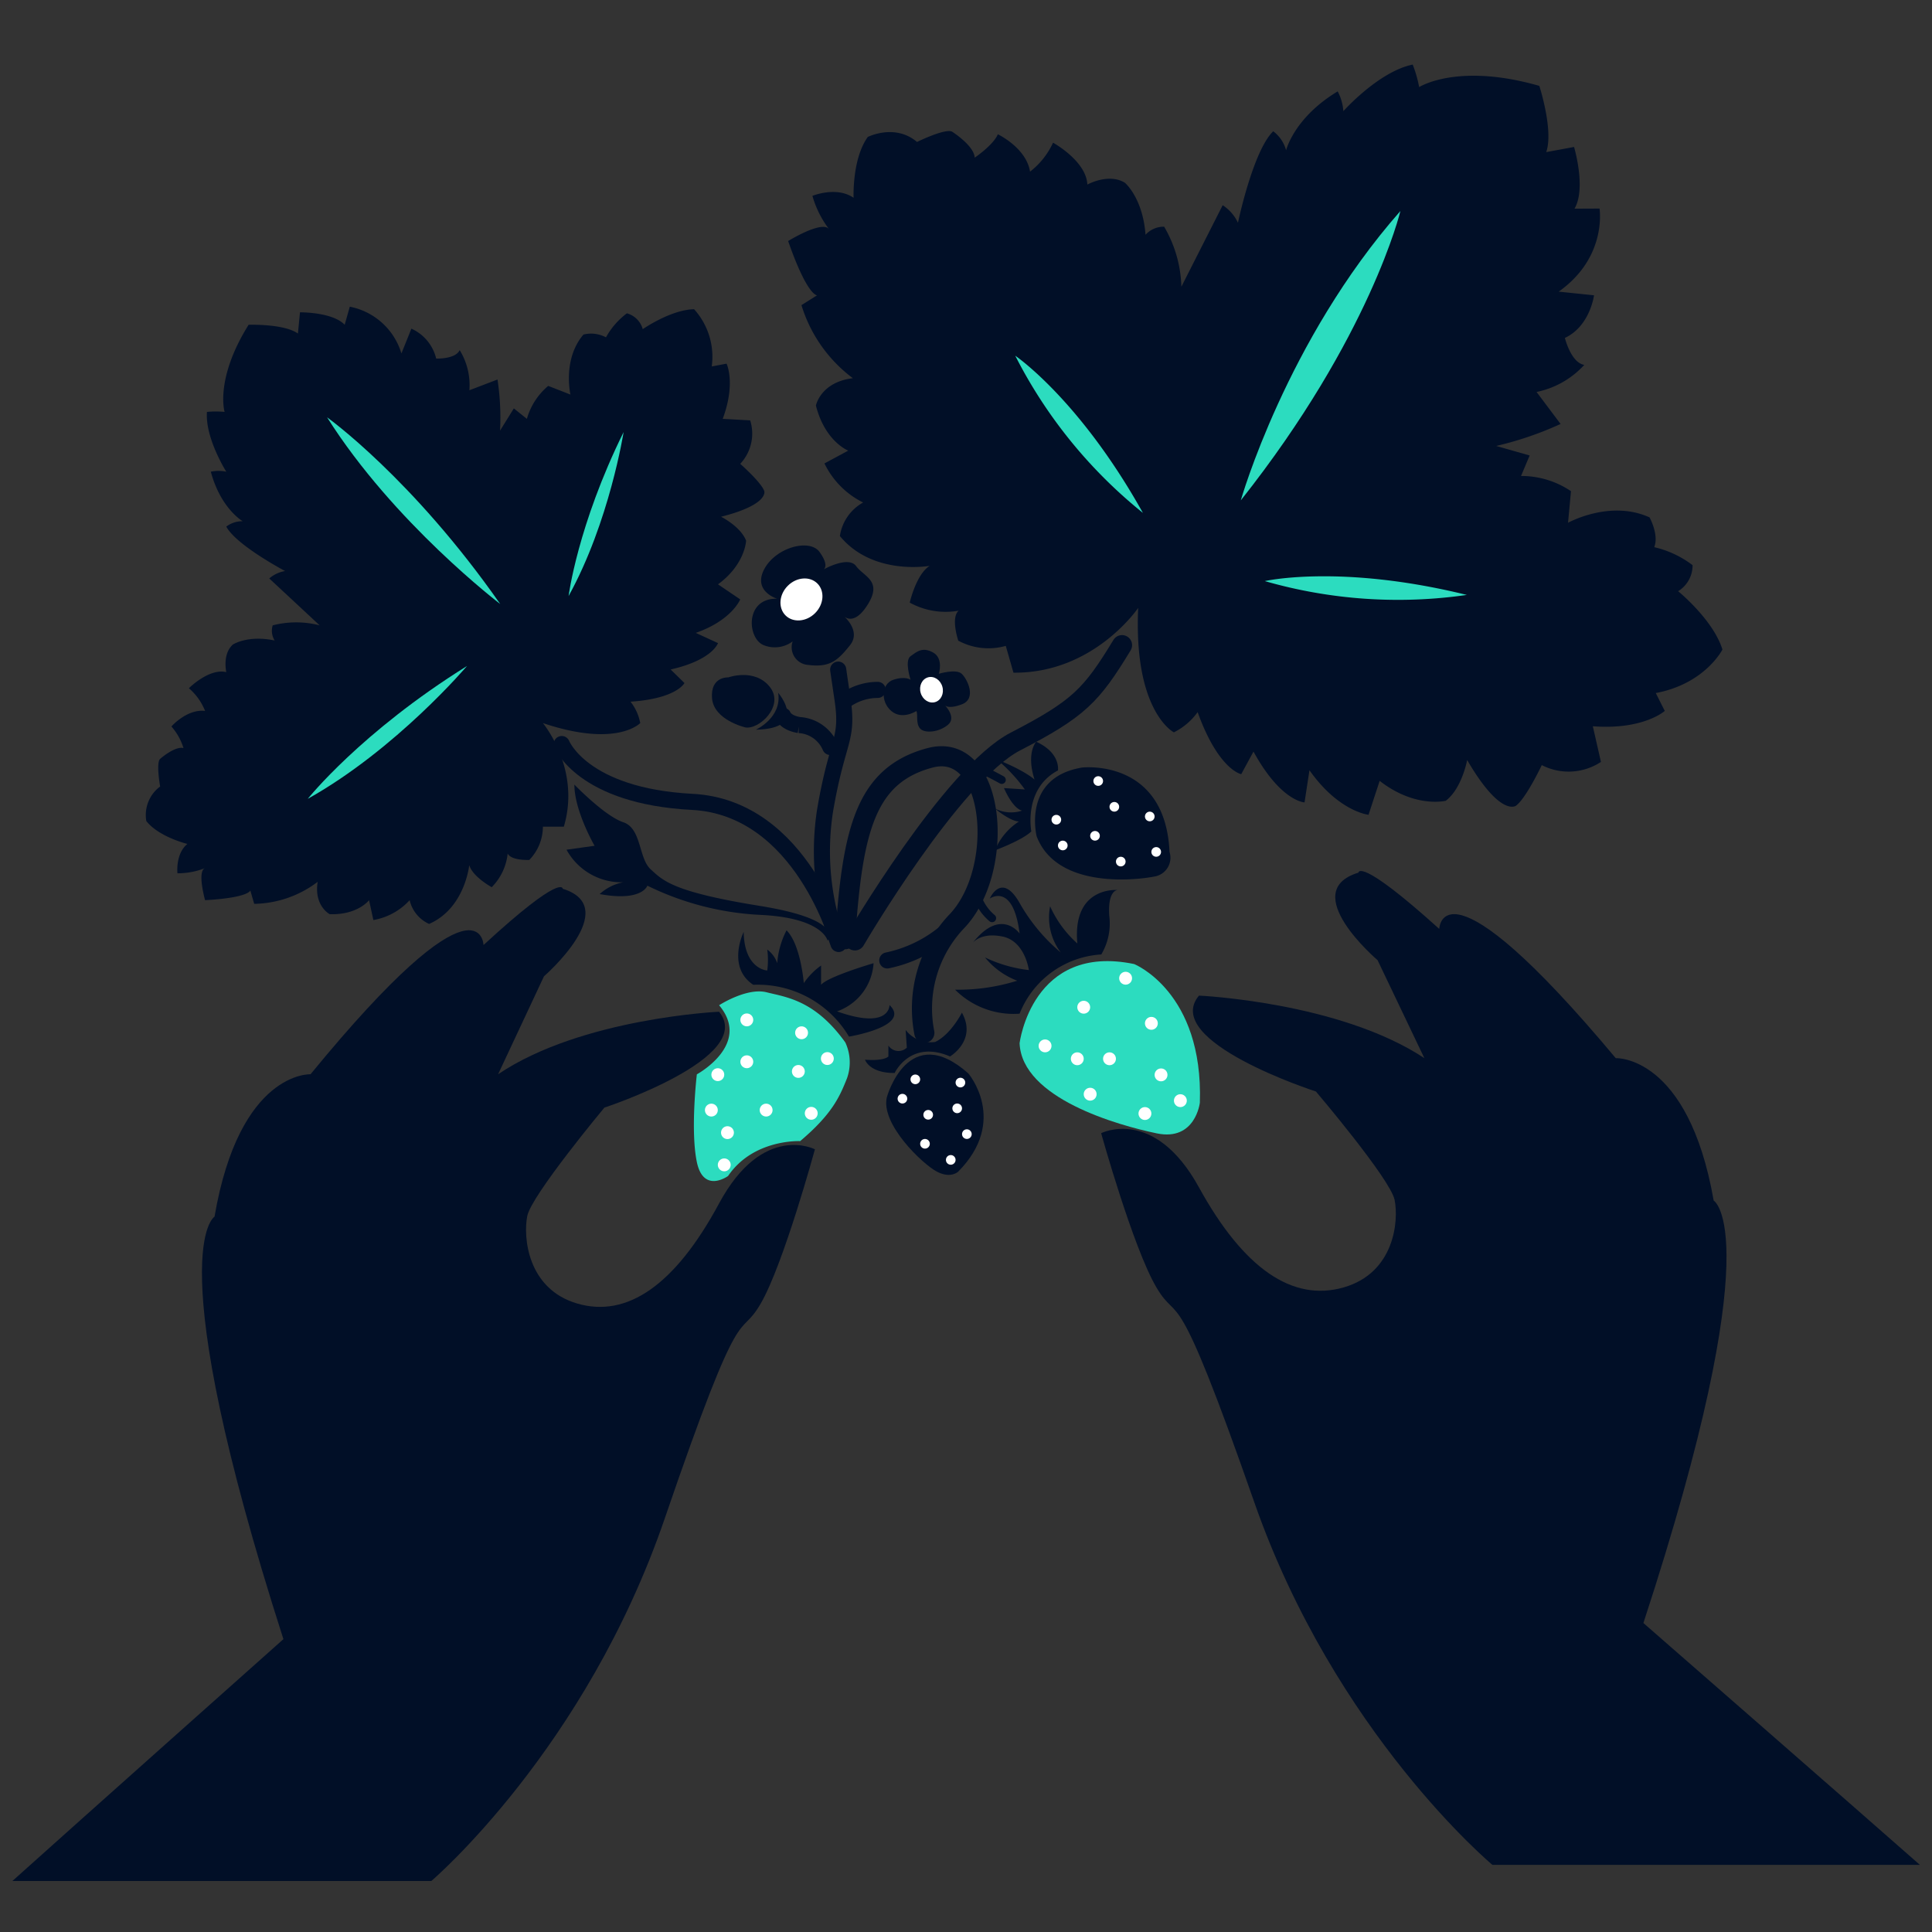 <svg xmlns="http://www.w3.org/2000/svg" xmlns:xlink="http://www.w3.org/1999/xlink" width="240" height="240" viewBox="0 0 240 240">
  <rect x="0" y="0" width="240" height="240" fill="#333333" stroke="none"/>
  <defs>
    <clipPath id="clip-path">
      <rect id="長方形_1" data-name="長方形 1" width="240" height="240" transform="translate(410 380)" fill="none"/>
    </clipPath>
  </defs>
  <g id="icon-04" transform="translate(-410 -380)" clip-path="url(#clip-path)">
    <g id="icon4" transform="translate(411.539 373.535)">
      <path id="パス_33" data-name="パス 33" d="M588.742,616.3h-53.1S516.1,599.983,506.058,571.24s-9.246-21.751-12.152-26.671-6.868-19.161-6.868-19.161,6.6-3.366,12.152,6.732,11.623,14.242,17.963,12.429,6.868-8.286,6.34-10.875-9.774-13.465-9.774-13.465-19.284-6.214-14.529-11.911c0,0,17.435.777,28,7.768l-5.812-12.17s-10.038-8.545-2.377-10.875c0,0,0-2.072,10.038,6.991,0,0,.264-9.84,21.926,16.054,0,0,8.994-.434,12.164,17.691,0,0,7.12,4.059-8.729,52.481,0,0,26.482,23.11,34.341,30.037" transform="translate(-351.789 -378.174)" fill="#010f27"/>
      <path id="パス_1" data-name="パス 1" d="M487.039,616.3h52.046s19.161-16.313,29-45.055S577.149,549.49,580,544.57s6.732-19.161,6.732-19.161-6.473-3.366-11.911,6.732-11.393,14.242-17.608,12.429-6.732-8.286-6.214-10.875,9.581-13.465,9.581-13.465,18.9-6.214,14.242-11.911c0,0-17.09.777-27.447,7.768l5.7-12.17s9.84-8.545,2.33-10.875c0,0,0-2.072-9.84,6.991,0,0-.259-9.84-21.492,16.054,0,0-8.816-.434-11.923,17.691,0,0-6.98,4.059,8.557,52.481,0,0-25.958,23.11-33.662,30.037" transform="translate(-487.039 -376.173)" fill="#010f27"/>
      <g id="group" transform="translate(84.659 122.033)">
        <path id="パス_2" data-name="パス 2" d="M703.822,547.086s-3.054,2.228-3.879-1.733,0-10.894,0-10.894,6.85-3.714,2.765-8.583c0,0,3.425-2.228,5.9-1.609s6.025.99,9.78,6.231a5.889,5.889,0,0,1,.206,4.457c-.908,2.27-1.816,4.415-5.818,7.8,0,0-5.818-.289-8.955,4.333" transform="translate(-699.576 -516.569)" fill="#2cdcbf"/>
        <circle id="楕円形_1" data-name="楕円形 1" cx="0.8" cy="0.8" r="0.8" transform="translate(5.773 10.326)" fill="#fff"/>
        <circle id="楕円形_2" data-name="楕円形 2" cx="0.8" cy="0.8" r="0.8" transform="translate(12.576 11.927)" fill="#fff"/>
        <circle id="楕円形_3" data-name="楕円形 3" cx="0.8" cy="0.8" r="0.8" transform="translate(12.176 16.729)" fill="#fff"/>
        <circle id="楕円形_4" data-name="楕円形 4" cx="0.8" cy="0.8" r="0.8" transform="translate(15.778 15.129)" fill="#fff"/>
        <circle id="楕円形_5" data-name="楕円形 5" cx="0.8" cy="0.8" r="0.8" transform="translate(5.773 15.529)" fill="#fff"/>
        <circle id="楕円形_6" data-name="楕円形 6" cx="0.8" cy="0.8" r="0.8" transform="translate(2.171 17.13)" fill="#fff"/>
        <circle id="楕円形_7" data-name="楕円形 7" cx="0.8" cy="0.8" r="0.8" transform="translate(1.37 21.532)" fill="#fff"/>
        <circle id="楕円形_8" data-name="楕円形 8" cx="0.8" cy="0.8" r="0.8" transform="translate(3.371 24.333)" fill="#fff"/>
        <circle id="楕円形_9" data-name="楕円形 9" cx="0.8" cy="0.8" r="0.8" transform="translate(2.971 28.335)" fill="#fff"/>
        <circle id="楕円形_10" data-name="楕円形 10" cx="0.8" cy="0.8" r="0.8" transform="translate(8.174 21.532)" fill="#fff"/>
        <circle id="楕円形_11" data-name="楕円形 11" cx="0.8" cy="0.8" r="0.8" transform="translate(13.777 21.932)" fill="#fff"/>
        <path id="パス_3" data-name="パス 3" d="M715.2,511.965a13.176,13.176,0,0,1,11.893,6.437s7.8-1.279,5.034-3.92c0,0,.083,3.136-6.52.784a6.787,6.787,0,0,0,4.539-5.984s-5.653,1.651-6.52,2.682v-2.393a8.661,8.661,0,0,0-2.146,2.187s-.371-4.787-2.146-6.561a10.61,10.61,0,0,0-1.155,4.085,3.458,3.458,0,0,0-1.238-1.692,10,10,0,0,1,0,2.6s-2.847-.124-2.93-4.787c0,0-2.146,4.333,1.188,6.561" transform="translate(-707.827 -505.198)" fill="#010f27"/>
      </g>
      <g id="group-2" data-name="group" transform="translate(105.916 132.261)">
        <path id="パス_4" data-name="パス 4" d="M759.552,549.082s2.65-9.554,10.112-2.929c0,0,5.021,5.858-1.255,12.2,0,0-.907.907-2.65,0s-7.038-5.917-6.207-9.275" transform="translate(-756.832 -538.605)" fill="#010f27"/>
        <circle id="楕円形_13" data-name="楕円形 13" cx="0.6" cy="0.6" r="0.6" transform="translate(4.048 10.086)" fill="#fff"/>
        <circle id="楕円形_14" data-name="楕円形 14" cx="0.6" cy="0.6" r="0.6" transform="translate(5.649 7.685)" fill="#fff"/>
        <circle id="楕円形_15" data-name="楕円形 15" cx="0.6" cy="0.6" r="0.6" transform="translate(11.251 8.085)" fill="#fff"/>
        <circle id="楕円形_16" data-name="楕円形 16" cx="0.6" cy="0.6" r="0.6" transform="translate(10.851 11.286)" fill="#fff"/>
        <circle id="楕円形_17" data-name="楕円形 17" cx="0.6" cy="0.6" r="0.6" transform="translate(7.249 12.087)" fill="#fff"/>
        <circle id="楕円形_18" data-name="楕円形 18" cx="0.6" cy="0.6" r="0.6" transform="translate(6.849 15.689)" fill="#fff"/>
        <circle id="楕円形_19" data-name="楕円形 19" cx="0.6" cy="0.6" r="0.6" transform="translate(10.051 17.69)" fill="#fff"/>
        <circle id="楕円形_20" data-name="楕円形 20" cx="0.6" cy="0.6" r="0.6" transform="translate(12.052 14.488)" fill="#fff"/>
        <path id="パス_5" data-name="パス 5" d="M756.573,538.285s1.935-4.17,6.875-2.047c0,0,3.38-2,1.476-5.439,0,0-1.367,2.71-3.321,3.638a3.921,3.921,0,0,1-3.669-1.489l.146,2.2a1.5,1.5,0,0,1-2.289-.263v1.355s-.489.592-2.906.4c0,0,.519,1.675,3.688,1.651" transform="translate(-752.886 -530.798)" fill="#010f27"/>
      </g>
      <g id="group-3" data-name="group" transform="translate(117.107 116.73)">
        <path id="パス_6" data-name="パス 6" d="M801.092,524.879s1.541-12.455,14.234-9.826c0,0,8.613,3.445,8.159,17.226,0,0-.544,4.805-5.349,3.808s-16.772-4.352-17.044-11.207" transform="translate(-793.081 -505.56)" fill="#2cdcbf"/>
        <circle id="楕円形_21" data-name="楕円形 21" cx="0.8" cy="0.8" r="0.8" transform="translate(15.178 14.056)" fill="#fff"/>
        <circle id="楕円形_22" data-name="楕円形 22" cx="0.8" cy="0.8" r="0.8" transform="translate(10.376 18.858)" fill="#fff"/>
        <circle id="楕円形_23" data-name="楕円形 23" cx="0.8" cy="0.8" r="0.8" transform="translate(20.381 10.454)" fill="#fff"/>
        <circle id="楕円形_24" data-name="楕円形 24" cx="0.8" cy="0.8" r="0.8" transform="translate(23.582 16.057)" fill="#fff"/>
        <circle id="楕円形_25" data-name="楕円形 25" cx="0.8" cy="0.8" r="0.8" transform="translate(18.38 20.459)" fill="#fff"/>
        <circle id="楕円形_26" data-name="楕円形 26" cx="0.8" cy="0.8" r="0.8" transform="translate(14.378 20.459)" fill="#fff"/>
        <circle id="楕円形_27" data-name="楕円形 27" cx="0.8" cy="0.8" r="0.8" transform="translate(15.978 24.861)" fill="#fff"/>
        <circle id="楕円形_28" data-name="楕円形 28" cx="0.8" cy="0.8" r="0.8" transform="translate(22.782 27.262)" fill="#fff"/>
        <circle id="楕円形_29" data-name="楕円形 29" cx="0.8" cy="0.8" r="0.8" transform="translate(24.783 22.46)" fill="#fff"/>
        <circle id="楕円形_30" data-name="楕円形 30" cx="0.8" cy="0.8" r="0.8" transform="translate(27.184 25.662)" fill="#fff"/>
        <path id="パス_7" data-name="パス 7" d="M789.086,507.535a11.672,11.672,0,0,1,10.146-7.355,7.527,7.527,0,0,0,.99-4.828c-.206-3.26,1.073-3.177,1.073-3.177s-5.695-.536-5.034,6.644a13.747,13.747,0,0,1-3.384-4.622,7.238,7.238,0,0,0,1.321,5.736,22.33,22.33,0,0,1-5.111-6.149c-2.243-3.941-3.708-.546-3.708-.546s2.906-2.076,3.708,4.343c0,0-2.337-3.343-5.886,1.238,0,0,.938-1.437,3.755-.867s3.281,4.168,3.281,4.168a17.1,17.1,0,0,1-5.447-1.568,9.526,9.526,0,0,0,4,2.889,24.4,24.4,0,0,1-7.717,1.114,10.247,10.247,0,0,0,8.011,2.981" transform="translate(-781.074 -491.879)" fill="#010f27"/>
        <path id="パス_34" data-name="パス 34" d="M20.35,21.553a6.094,6.094,0,0,1-2.089-3.647" transform="translate(-15.756 -17.761)" fill="none" stroke="#010f27" stroke-linecap="round" stroke-width="1"/>
      </g>
      <g id="group-4" data-name="group" transform="translate(122.051 98.606)">
        <path id="パス_8" data-name="パス 8" d="M806.084,462.8s-1.857-7.3,5.653-8.542c0,0,10.317-1.2,10.853,10.482a2.364,2.364,0,0,1-1.857,3.054c-2.558.5-12.173,1.486-14.649-4.993" transform="translate(-800.897 -451.053)" fill="#010f27"/>
        <path id="パス_9" data-name="パス 9" d="M797.955,457.433s-1.033-5.264,3.306-7.57c0,0,.376-2.165-2.7-3.564,0,0-1.277,1.362-.207,4.705,0,0-1.089-1.071-4.7-2.517a20.116,20.116,0,0,1,3.494,3.738l-2.592-.169s1.052,2.536,2.254,2.8a4.389,4.389,0,0,1-3.381-.263s1.859,1.578,2.986,1.615a7.784,7.784,0,0,0-2.986,3.588s3.437-1.273,4.527-2.362" transform="translate(-793.429 -446.299)" fill="#010f27"/>
        <circle id="楕円形_31" data-name="楕円形 31" cx="0.6" cy="0.6" r="0.6" transform="translate(7.832 12.287)" fill="#fff"/>
        <circle id="楕円形_32" data-name="楕円形 32" cx="0.6" cy="0.6" r="0.6" transform="translate(12.235 4.282)" fill="#fff"/>
        <circle id="楕円形_33" data-name="楕円形 33" cx="0.6" cy="0.6" r="0.6" transform="translate(7.032 9.085)" fill="#fff"/>
        <circle id="楕円形_34" data-name="楕円形 34" cx="0.6" cy="0.6" r="0.6" transform="translate(11.835 11.086)" fill="#fff"/>
        <circle id="楕円形_35" data-name="楕円形 35" cx="0.6" cy="0.6" r="0.6" transform="translate(14.236 7.484)" fill="#fff"/>
        <circle id="楕円形_36" data-name="楕円形 36" cx="0.6" cy="0.6" r="0.6" transform="translate(18.638 8.685)" fill="#fff"/>
        <circle id="楕円形_37" data-name="楕円形 37" cx="0.6" cy="0.6" r="0.6" transform="translate(19.438 13.087)" fill="#fff"/>
        <circle id="楕円形_38" data-name="楕円形 38" cx="0.6" cy="0.6" r="0.6" transform="translate(15.036 14.288)" fill="#fff"/>
      </g>
      <g id="group-5" data-name="group" transform="translate(91.851 74.225)">
        <path id="パス_13" data-name="パス 13" d="M720.711,391.852s-3-.907-1.6-3.626,5.649-3.905,6.9-2.162.488,2.162.488,2.162,3.069-1.743,4.045-.418,3.278,1.813,1.464,4.742-3.068,1.395-3.068,1.395,2.3,1.883.837,3.7-2.441,2.79-5.161,2.441a2.2,2.2,0,0,1-1.953-2.929,3.688,3.688,0,0,1-3.557.488c-2.092-.767-2.441-5.858,1.6-5.788" transform="translate(-717.584 -385.244)" fill="#010f27"/>
        <ellipse id="楕円形_39" data-name="楕円形 39" cx="2.801" cy="2.401" rx="2.801" ry="2.401" transform="translate(2.491 6.989) rotate(-45)" fill="#fff"/>
        <path id="パス_20" data-name="パス 20" d="M741.393,456.108A33,33,0,0,1,739.72,439.5c1.534-8.953,2.929-8.611,2.162-13.8s-.488-3.349-.488-3.349" transform="translate(-730.611 -406.61)" fill="none" stroke="#010f27" stroke-linecap="round" stroke-width="2"/>
      </g>
      <g id="group-6" data-name="group" transform="translate(103.285 87.188)">
        <path id="パス_14" data-name="パス 14" d="M762.719,425.211s-1.759,1.155-3.12,0-1.238-3.384.248-3.879,2.146,0,2.146,0-.786-2.378,0-2.936,1.486-1.19,2.806-.448.7,2.641.7,2.641,2.146-.66,2.847,0,1.9,3.095,0,3.8-2.187,0-2.187,0,1.609,1.568.5,2.517-2.889,1.114-3.466.5-.263-1.692-.47-2.187" transform="translate(-753.702 -417.61)" fill="#010f27"/>
        <ellipse id="楕円形_40" data-name="楕円形 40" cx="1.401" cy="1.601" rx="1.401" ry="1.601" transform="translate(9.103 3.806) rotate(-16)" fill="#fff"/>
        <path id="パス_21" data-name="パス 21" d="M749.151,428.076a7.032,7.032,0,0,1,4.207-1.427" transform="translate(-749.151 -421.671)" fill="none" stroke="#010f27" stroke-linecap="round" stroke-width="2"/>
      </g>
      <g id="group-7" data-name="group" transform="translate(101.351 98.969)">
        <path id="パス_10" data-name="パス 10" d="M756.544,485.274a15.706,15.706,0,0,1,4.106-13.931c6.067-6.486,4.672-22.386-3.417-20.224s-9.624,9.136-10.531,22.526" transform="translate(-744.609 -449.476)" fill="none" stroke="#010f27" stroke-linecap="round" stroke-width="2.5"/>
        <path id="パス_11" data-name="パス 11" d="M741.474,515.547" transform="translate(-741.474 -488.24)" fill="none" stroke="#707070" stroke-width="1"/>
        <path id="パス_12" data-name="パス 12" d="M757.331,509.137a16.624,16.624,0,0,0,9.206-5.44" transform="translate(-750 -482.333)" fill="none" stroke="#010f27" stroke-linecap="round" stroke-width="2"/>
        <path id="パス_15" data-name="パス 15" d="M787.82,493.285" transform="translate(-769.217 -474.888)" fill="none" stroke="#010f27" stroke-linecap="round" stroke-width="3"/>
        <path id="パス_16" data-name="パス 16" d="M782.8,449.324a41.828,41.828,0,0,1,5.009,2.367" transform="translate(-766.258 -447.315)" fill="none" stroke="#010f27" stroke-linecap="round" stroke-width="1"/>
      </g>
      <g id="group-8" data-name="group" transform="translate(86.898 90.316)">
        <path id="パス_17" data-name="パス 17" d="M709.279,431.958s-3.905-.907-4.115-3.626,2.022-2.58,2.022-2.58,3.278-1.186,5.161,1.186-1.395,5.37-3.069,5.021" transform="translate(-705.151 -425.455)" fill="#010f27"/>
        <path id="パス_18" data-name="パス 18" d="M718.8,435.564s3.26-1.486,2.765-4.581c0,0,3.879,4.457-2.765,4.581" transform="translate(-713.335 -428.771)" fill="#010f27"/>
        <path id="パス_19" data-name="パス 19" d="M727.251,438.1s.289.867,1.981,1.155a4.485,4.485,0,0,1,3.879,2.724" transform="translate(-718.406 -433.038)" fill="none" stroke="#010f27" stroke-linecap="round" stroke-width="2"/>
      </g>
      <g id="group-9" data-name="group" transform="translate(68.241 86.609)">
        <path id="パス_24" data-name="パス 24" d="M750.578,453.959s12.058-20.628,19.946-24.708,9.429-5.712,13.237-11.967" transform="translate(-714.158 -417.284)" fill="none" stroke="#010f27" stroke-linecap="round" stroke-width="2.5"/>
        <path id="パス_25" data-name="パス 25" d="M692.99,471.769s-4.53-16.9-18.2-17.609-16.213-7.183-16.213-7.183" transform="translate(-658.575 -434.693)" fill="none" stroke="#010f27" stroke-linecap="round" stroke-width="2"/>
        <path id="パス_26" data-name="パス 26" d="M670.1,472.12s-.628,2.022-5.928,1.046A6.043,6.043,0,0,1,667.1,471.7a7.784,7.784,0,0,1-7.044-4.045l3.487-.488s-2.511-4.324-2.511-7.6c0,0,3.766,3.905,6.067,4.673s1.883,4.463,3.417,5.858,2.72,2.79,13.529,4.533,8.439,4.324,8.439,4.324-.558-2.859-8.439-3.208A35.717,35.717,0,0,1,670.1,472.12h0" transform="translate(-659.461 -442.245)" fill="#010f27"/>
      </g>
      <g id="group-10" data-name="group" transform="translate(89.904 0)">
        <path id="パス_23" data-name="パス 23" d="M65.568,68.765s6.315,7.537,3.463,17.111H65.568a7.878,7.878,0,0,1-2.25,5.492s-3,.143-3.566-1.07a9.234,9.234,0,0,1-2.639,5.563s-3.138-1.712-3.709-3.637c0,0-.713,7.132-6.633,9.7A5.729,5.729,0,0,1,43.562,98a10.518,10.518,0,0,1-5.991,3.281L36.858,98s-1.854,2.461-6.49,2.318c0,0-2.639-1.355-2-5.349a17.8,17.8,0,0,1-10.484,3.637L17.245,96.4s-.2,1.195-7.471,1.6c0,0-1.355-4.8,0-5.3a12.438,12.438,0,0,1-4.565.856s-.357-3.21,1.64-4.85c0,0-4.707-1.141-6.776-3.78,0,0-.713-3.709,2.282-5.706,0,0-.713-3.923,0-4.565,0,0,2.425-2.14,3.851-1.783,0,0-.856-2.639-2-3.566,0,0,2.568-2.924,5.563-2.568A9.619,9.619,0,0,0,7.1,63s3.319-3.344,6.176-2.662c0,0-.682-2.954,1.071-4.545,0,0,2.4-1.623,6.915-.682a3.049,3.049,0,0,1-.325-2.5,15.532,15.532,0,0,1,7.759,0l-8.322-7.726a5.283,5.283,0,0,1,2.617-1.224s-8.077-4.262-9.715-7.343a4.4,4.4,0,0,1,2.709-.886s-3.619-2.057-5.265-8.177a6.184,6.184,0,0,1,2.556,0s-3.526-5.571-3.189-9.875a15.444,15.444,0,0,1,2.912,0s-1.646-5.412,3.967-14.391c0,0,5.824-.2,8.145,1.445l.338-3.5s5.36-.063,7.385,2.057L33.677,0S39.754.717,42.2,7.723l1.646-4.094s3.545,1.519,4.094,4.938c0,0,3.165.127,3.883-1.393a11.032,11.032,0,0,1,1.6,6.626l4.642-1.773a41.963,41.963,0,0,1,.422,8.44L60.771,16.8l2.152,1.73a11.03,11.03,0,0,1,3.524-5.444l3.672,1.435S68.768,8.694,72.271,4.6c0,0,2.406-.549,3.714.464A12.508,12.508,0,0,1,79.445,1.1a3.761,3.761,0,0,1,2.616,2.617S86.662.506,90.544.422c0,0,3.5,3.25,2.912,9.453L95.9,9.411s1.562,3.207-.633,9.116l4.537.253a7.3,7.3,0,0,1-1.646,7.174s3.418,3,3.967,4.473c0,0,.886,2.237-7.132,4.262,0,0,3.207,1.583,4.136,3.946,0,0-.127,3.925-4.642,7.217l3.672,2.49s-1.393,3.461-7.343,5.528l3.672,1.688s-.9,2.8-7.818,4.357l2.279,2.237s-1.266,2.574-8.9,3.081a8.1,8.1,0,0,1,1.6,3.531s-3.833,4.122-16.082,0" transform="translate(97.974 0) rotate(74)" fill="#010f27"/>
        <path id="パス_27" data-name="パス 27" d="M870.836,316.385s5.649-19.859,19.828-35.947c0,0-3.733,15.628-19.828,35.947" transform="translate(-808.143 -247.762)" fill="#2cdcbf"/>
        <path id="パス_28" data-name="パス 28" d="M0,21.353A59.884,59.884,0,0,1,13.3,0S10.8,9.284,0,21.353" transform="translate(30.344 63.227) rotate(-71)" fill="#2cdcbf"/>
        <path id="パス_29" data-name="パス 29" d="M0,21.353A59.884,59.884,0,0,1,13.3,0S10.8,9.284,0,21.353" transform="translate(71.918 90.393) rotate(-118)" fill="#2cdcbf"/>
      </g>
      <g id="group-11" data-name="group" transform="translate(16.582 44.568)">
        <path id="パス_22" data-name="パス 22" d="M577.791,362.567s4.75,5.669,2.6,12.87h-2.6a5.926,5.926,0,0,1-1.692,4.131s-2.253.107-2.682-.8a6.946,6.946,0,0,1-1.985,4.184s-2.36-1.287-2.79-2.736c0,0-.536,5.365-4.989,7.3a4.309,4.309,0,0,1-2.414-2.951,7.912,7.912,0,0,1-4.506,2.468l-.536-2.468s-1.395,1.851-4.882,1.743c0,0-1.985-1.019-1.5-4.023a13.392,13.392,0,0,1-7.886,2.736l-.483-1.663s-.148.9-5.619,1.207c0,0-1.019-3.608,0-3.983a9.356,9.356,0,0,1-3.433.644s-.268-2.414,1.234-3.648c0,0-3.541-.858-5.1-2.843a4.4,4.4,0,0,1,1.717-4.292s-.536-2.951,0-3.433c0,0,1.824-1.609,2.9-1.341a7.32,7.32,0,0,0-1.5-2.682s1.931-2.2,4.184-1.931a7.235,7.235,0,0,0-2.012-2.819s2.5-2.515,4.646-2c0,0-.513-2.222.806-3.418,0,0,1.807-1.221,5.2-.513a2.294,2.294,0,0,1-.244-1.88,11.683,11.683,0,0,1,5.836,0L543.8,344.6a3.973,3.973,0,0,1,1.968-.921s-6.075-3.206-7.307-5.523a3.309,3.309,0,0,1,2.038-.667s-2.722-1.547-3.96-6.15a4.652,4.652,0,0,1,1.922,0s-2.652-4.19-2.4-7.428a11.615,11.615,0,0,1,2.19,0s-1.238-4.071,2.984-10.824c0,0,4.381-.151,6.126,1.087l.254-2.635s4.031-.048,5.555,1.547l.635-2.246a8.366,8.366,0,0,1,6.412,5.809l1.238-3.079a5.463,5.463,0,0,1,3.079,3.714s2.381.1,2.92-1.048a8.3,8.3,0,0,1,1.206,4.984l3.492-1.333a31.563,31.563,0,0,1,.317,6.349l1.714-2.762,1.619,1.3a8.3,8.3,0,0,1,2.651-4.095l2.762,1.079s-1.016-4.381,1.619-7.46a3.967,3.967,0,0,1,2.793.349,9.409,9.409,0,0,1,2.6-2.984,2.829,2.829,0,0,1,1.968,1.968s3.46-2.413,6.38-2.476a8.8,8.8,0,0,1,2.19,7.11l1.841-.349s1.175,2.412-.476,6.857l3.412.19a5.487,5.487,0,0,1-1.238,5.4s2.571,2.254,2.984,3.365c0,0,.667,1.682-5.365,3.206,0,0,2.413,1.19,3.111,2.968,0,0-.1,2.952-3.492,5.428l2.762,1.873s-1.047,2.6-5.523,4.158l2.762,1.27s-.675,2.1-5.88,3.277l1.714,1.682s-.952,1.936-6.7,2.317a6.094,6.094,0,0,1,1.206,2.656s-2.883,3.1-12.1,0" transform="translate(-528.472 -310.845)" fill="#010f27"/>
        <path id="パス_30" data-name="パス 30" d="M0,29.5S3.252,13.2,11.417,0c0,0-2.15,12.827-11.417,29.5" transform="translate(17.503 23.998) rotate(-64)" fill="#2cdcbf"/>
        <path id="パス_31" data-name="パス 31" d="M0,24.021S2.648,10.75,9.3,0c0,0-1.75,10.443-9.3,24.021" transform="translate(28.244 65.641) rotate(-151)" fill="#2cdcbf"/>
        <path id="パス_32" data-name="パス 32" d="M0,20.123S2.148,9.006,7.541,0c0,0-1.42,8.749-7.541,20.123" transform="translate(60.048 35.68) rotate(178)" fill="#2cdcbf"/>
      </g>
    </g>
  </g>
</svg>
